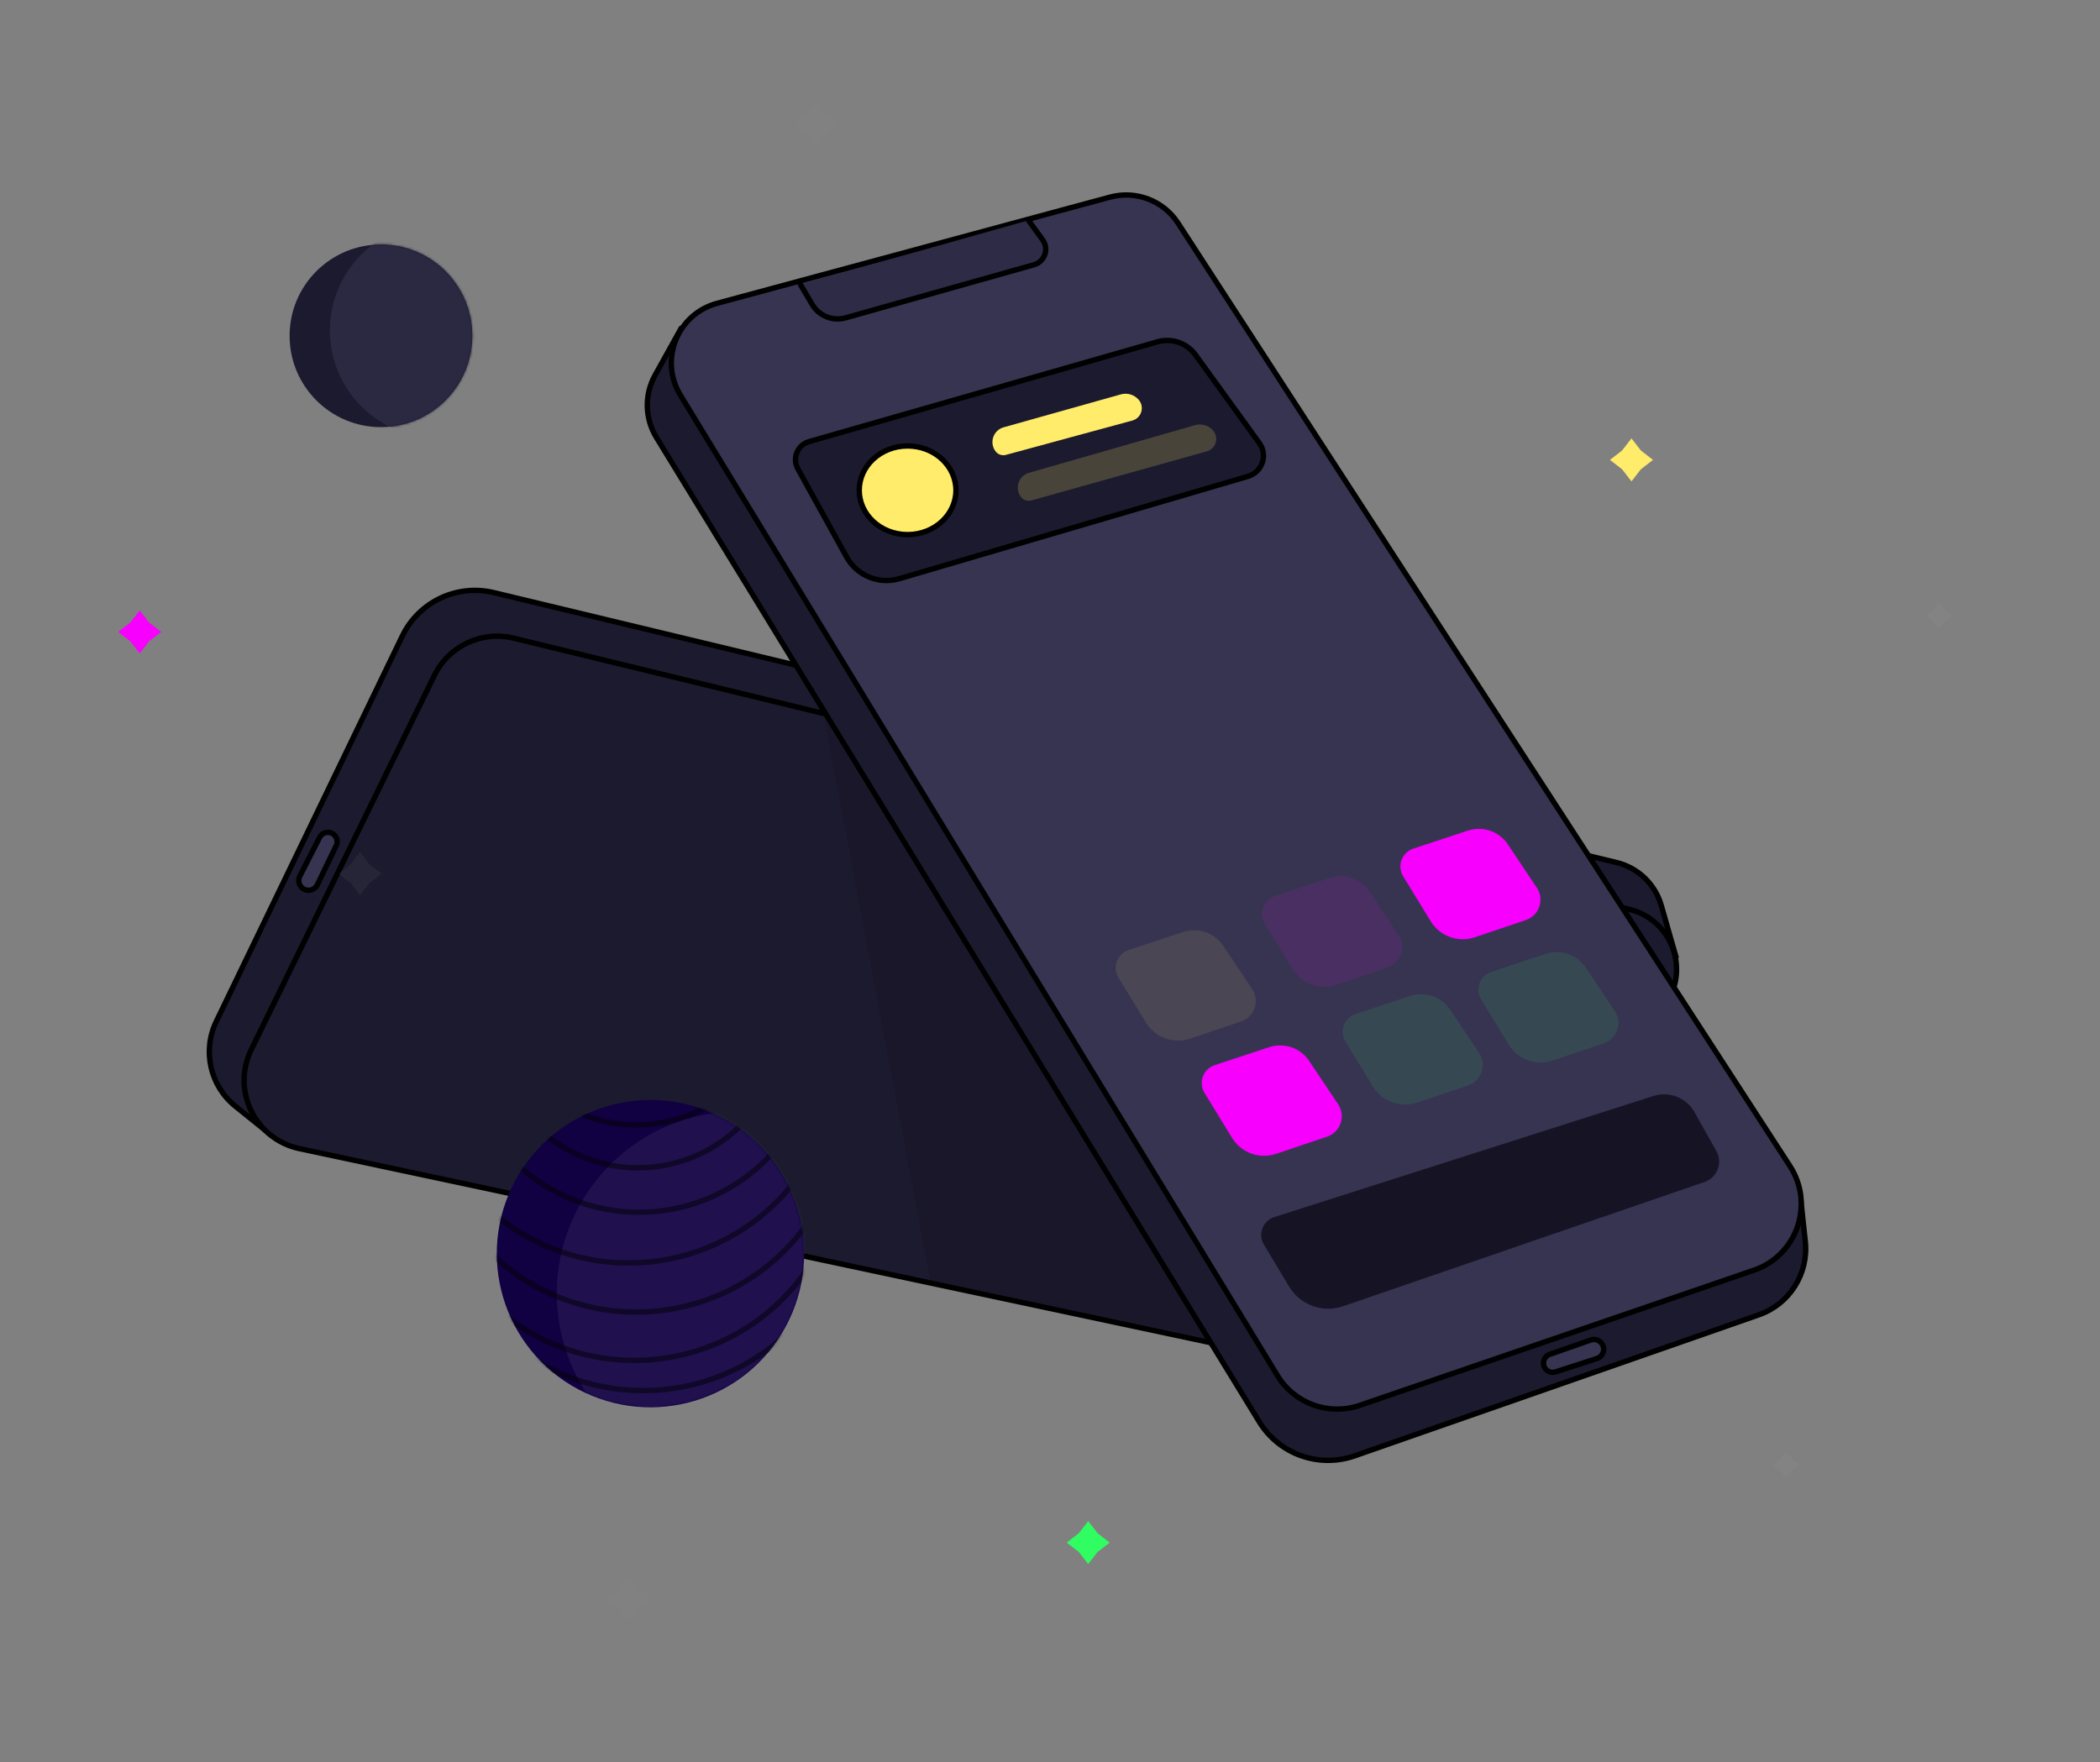 <svg width="846" height="710" viewBox="0 0 846 710" fill="none" xmlns="http://www.w3.org/2000/svg">
<rect x="0" y="0" width="846" height="710" fill="#808080" stroke="none"/>
<g clip-path="url(#clip0_167_3306)">
<path fill-rule="evenodd" clip-rule="evenodd" d="M651.149 347.504C659.879 349.603 666.802 356.24 669.268 364.873L675.17 385.539L578.986 528.287C573.453 536.498 563.579 540.65 553.841 538.861L108.963 457.13L94.814 445.73C84.624 437.52 81.438 423.369 87.126 411.584L162.091 256.239C168.733 242.477 184.071 235.207 198.928 238.779L651.149 347.504Z" fill="#1C1A2E" stroke="black" stroke-width="2.165"/>
<path fill-rule="evenodd" clip-rule="evenodd" d="M656.384 366.399C672.503 370.318 680.353 388.608 672.091 402.992L590.391 545.215C585.007 554.588 574.19 559.416 563.617 557.164L120.643 462.821C102.733 459.006 93.178 439.375 101.226 422.927L175.009 272.117C180.815 260.248 194.097 254.017 206.937 257.138L656.384 366.399Z" fill="#1C1A2E" stroke="black" stroke-width="2.165"/>
<path fill-rule="evenodd" clip-rule="evenodd" d="M653.691 432.106L644.517 429.739C639.363 428.409 633.952 430.662 631.265 435.257L591.183 503.785C588.888 507.708 591.228 512.713 595.709 513.469L607.018 515.375" fill="#2E2B46"/>
<path d="M653.691 432.106L644.517 429.739C639.363 428.409 633.952 430.662 631.265 435.257L591.183 503.785C588.888 507.708 591.228 512.713 595.709 513.469L607.018 515.375" stroke="black" stroke-width="2.165" stroke-linecap="round"/>
<path fill-rule="evenodd" clip-rule="evenodd" d="M134.977 336.768C135.883 337.887 136.062 339.428 135.438 340.725L127.852 356.487C126.601 359.088 123.068 359.499 121.252 357.257C120.274 356.048 120.099 354.376 120.807 352.992L128.77 337.416C129.996 335.019 133.282 334.676 134.977 336.768Z" fill="#373451" stroke="black" stroke-width="2.165"/>
<path opacity="0.24" fill-rule="evenodd" clip-rule="evenodd" d="M332.036 289.045L374.722 515.907L485.24 539.097L332.036 289.045Z" fill="#11101D"/>
<path opacity="0.143" fill-rule="evenodd" clip-rule="evenodd" d="M783.587 250.458L781.223 253.506L778.86 250.458L775.811 248.094L778.86 245.73L781.223 242.682L783.587 245.73L786.636 248.094L783.587 250.458Z" fill="#979797"/>
<path opacity="0.143" fill-rule="evenodd" clip-rule="evenodd" d="M721.888 592.51L719.524 595.558L717.161 592.51L714.112 590.146L717.161 587.782L719.524 584.734L721.888 587.782L724.936 590.146L721.888 592.51Z" fill="#979797"/>
<path opacity="0.09" fill-rule="evenodd" clip-rule="evenodd" d="M141.264 355.813L136.386 352.031L141.264 348.25L145.046 343.372L148.828 348.25L153.705 352.031L148.828 355.813L145.046 360.691L141.264 355.813Z" fill="#979797"/>
<path opacity="0.09" fill-rule="evenodd" clip-rule="evenodd" d="M325.28 53.812L320.402 50.03L325.28 46.248L329.062 41.37L332.843 46.248L337.721 50.03L332.843 53.812L329.062 58.689L325.28 53.812Z" fill="#979797"/>
<path opacity="0.09" fill-rule="evenodd" clip-rule="evenodd" d="M249.508 648.073L244.63 644.291L249.508 640.509L253.29 635.631L257.072 640.509L261.95 644.291L257.072 648.073L253.29 652.95L249.508 648.073Z" fill="#979797"/>
<path fill-rule="evenodd" clip-rule="evenodd" d="M52.504 258.393L47.626 254.612L52.504 250.83L56.286 245.952L60.067 250.83L64.945 254.612L60.067 258.393L56.286 263.271L52.504 258.393Z" fill="#F700FE"/>
<path fill-rule="evenodd" clip-rule="evenodd" d="M434.607 625.341L429.729 621.56L434.607 617.778L438.388 612.9L442.17 617.778L447.048 621.56L442.17 625.341L438.388 630.219L434.607 625.341Z" fill="#2FFD61"/>
<path fill-rule="evenodd" clip-rule="evenodd" d="M653.47 189.083L648.592 185.301L653.47 181.52L657.251 176.642L661.033 181.52L665.911 185.301L661.033 189.083L657.251 193.961L653.47 189.083Z" fill="#FFEC6A"/>
<circle cx="153.471" cy="135.307" r="36.803" fill="#1C1A2E"/>
<mask id="mask0_167_3306" style="mask-type:alpha" maskUnits="userSpaceOnUse" x="116" y="98" width="75" height="75">
<circle cx="153.471" cy="135.307" r="36.803" fill="white"/>
</mask>
<g mask="url(#mask0_167_3306)">
<circle cx="176.202" cy="133.142" r="43.298" fill="#2B2941"/>
</g>
<path fill-rule="evenodd" clip-rule="evenodd" d="M264.432 176.264C259.743 168.607 259.541 159.018 263.902 151.17L274.341 132.383L443.292 99.458C453.011 97.564 462.928 101.609 468.549 109.761L725.333 482.129L727.277 500.195C728.676 513.206 720.923 525.465 708.568 529.777L545.714 586.614C531.286 591.649 515.3 585.944 507.32 572.912L264.432 176.264Z" fill="#1C1A2E" stroke="black" stroke-width="2.165"/>
<path fill-rule="evenodd" clip-rule="evenodd" d="M274.092 159.201C265.465 145.032 272.846 126.548 288.86 122.22L447.198 79.423C457.632 76.603 468.695 80.838 474.579 89.906L721.098 469.846C731.065 485.208 723.94 505.846 706.619 511.786L547.807 566.253C535.309 570.539 521.511 565.553 514.639 554.268L274.092 159.201Z" fill="#373451" stroke="black" stroke-width="2.165"/>
<path fill-rule="evenodd" clip-rule="evenodd" d="M322.458 114.643L327.182 122.653C329.928 127.309 335.465 129.531 340.668 128.065L416.536 106.685C420.883 105.46 422.684 100.281 420.033 96.624L414.341 88.767" fill="#2E2B46"/>
<path d="M322.458 114.643L327.182 122.653C329.928 127.309 335.465 129.531 340.668 128.065L416.536 106.685C420.883 105.46 422.684 100.281 420.033 96.624L414.341 88.767" stroke="black" stroke-width="2.165" stroke-linecap="round"/>
<path fill-rule="evenodd" clip-rule="evenodd" d="M621.829 548.843C621.98 547.412 622.942 546.195 624.301 545.719L640.811 539.938C643.534 538.984 646.323 541.19 646.022 544.06C645.859 545.607 644.8 546.913 643.321 547.391L626.677 552.774C624.115 553.602 621.548 551.521 621.829 548.843Z" fill="#373451" stroke="black" stroke-width="2.165"/>
<path fill-rule="evenodd" clip-rule="evenodd" d="M321.413 188.872C319.06 184.609 321.279 179.265 325.96 177.925L466.339 137.715C472.033 136.084 478.139 138.193 481.613 142.991L507.344 178.537C510.851 183.382 508.507 190.239 502.769 191.924L362.325 233.161C354.051 235.59 345.2 231.948 341.032 224.4L321.413 188.872Z" fill="#1C1A2E" stroke="black" stroke-width="2.165"/>
<path fill-rule="evenodd" clip-rule="evenodd" d="M450.592 393.921C448.044 389.755 450.044 384.302 454.682 382.772L476.666 375.521C482.675 373.539 489.267 375.811 492.779 381.074L504.442 398.553C507.605 403.294 505.405 409.745 500.005 411.565L479.444 418.497C472.741 420.757 465.365 418.079 461.675 412.044L450.592 393.921Z" fill="#FFEC6A" fill-opacity="0.1"/>
<path fill-rule="evenodd" clip-rule="evenodd" d="M485.239 440.338C482.691 436.172 484.692 430.719 489.33 429.189L511.313 421.938C517.322 419.956 523.915 422.228 527.426 427.491L539.089 444.97C542.252 449.711 540.053 456.162 534.652 457.982L514.091 464.914C507.388 467.174 500.013 464.496 496.322 458.461L485.239 440.338Z" fill="#F700FE"/>
<path fill-rule="evenodd" clip-rule="evenodd" d="M509.551 372.2C507.003 368.034 509.004 362.581 513.641 361.051L535.625 353.8C541.634 351.818 548.227 354.09 551.738 359.353L563.401 376.832C566.564 381.573 564.365 388.023 558.964 389.844L538.403 396.776C531.7 399.036 524.325 396.357 520.634 390.322L509.551 372.2Z" fill="#F700FE" fill-opacity="0.1"/>
<path fill-rule="evenodd" clip-rule="evenodd" d="M565.278 353.077C562.73 348.911 564.731 343.458 569.368 341.928L591.352 334.677C597.361 332.695 603.953 334.967 607.465 340.23L619.128 357.709C622.291 362.45 620.092 368.9 614.691 370.721L594.13 377.653C587.427 379.913 580.052 377.234 576.361 371.199L565.278 353.077Z" fill="#F700FE"/>
<path fill-rule="evenodd" clip-rule="evenodd" d="M542.033 419.7C539.485 415.534 541.486 410.081 546.124 408.551L568.108 401.3C574.116 399.318 580.709 401.59 584.221 406.853L595.884 424.332C599.047 429.073 596.847 435.523 591.447 437.344L570.886 444.276C564.182 446.536 556.807 443.857 553.116 437.822L542.033 419.7Z" fill="#2FFD61" fill-opacity="0.1"/>
<path fill-rule="evenodd" clip-rule="evenodd" d="M596.678 402.742C594.13 398.576 596.13 393.122 600.768 391.593L622.752 384.342C628.761 382.36 635.353 384.632 638.865 389.895L650.528 407.374C653.691 412.115 651.491 418.565 646.091 420.386L625.53 427.318C618.827 429.578 611.451 426.899 607.761 420.864L596.678 402.742Z" fill="#2FFD61" fill-opacity="0.1"/>
<path d="M385.113 197.548C385.113 207.33 376.475 215.408 365.629 215.408C354.783 215.408 346.145 207.33 346.145 197.548C346.145 187.766 354.783 179.687 365.629 179.687C376.475 179.687 385.113 187.766 385.113 197.548Z" fill="#FFEC6A" stroke="black" stroke-width="2.165"/>
<path fill-rule="evenodd" clip-rule="evenodd" d="M509.172 501.507C506.654 497.317 508.704 491.874 513.361 490.386L666.095 441.599C672.458 439.567 679.373 442.287 682.645 448.11L691.467 463.81C694.115 468.522 691.846 474.483 686.734 476.241L541.083 526.327C532.87 529.151 523.8 525.848 519.326 518.404L509.172 501.507Z" fill="#161424"/>
<path fill-rule="evenodd" clip-rule="evenodd" d="M458.753 161.103C461.213 163.991 459.831 168.457 456.17 169.451L405.263 183.281C403.682 183.711 402 183.127 401.026 181.811C398.449 178.331 400.154 173.349 404.322 172.178L451.538 158.906C454.166 158.167 456.983 159.025 458.753 161.103Z" fill="#FFEC6A"/>
<path opacity="0.2" fill-rule="evenodd" clip-rule="evenodd" d="M488.724 173.497C491.18 176.381 489.819 180.84 486.171 181.861L415.522 201.632C413.93 202.078 412.228 201.494 411.244 200.166C408.67 196.689 410.358 191.71 414.516 190.517L481.448 171.303C484.094 170.543 486.939 171.401 488.724 173.497Z" fill="#FFEC6A"/>
<circle cx="262.05" cy="505.147" r="61.911" transform="rotate(31.119 262.05 505.147)" fill="#110042"/>
<mask id="mask1_167_3306" style="mask-type:alpha" maskUnits="userSpaceOnUse" x="200" y="443" width="124" height="125">
<circle cx="262.05" cy="505.147" r="61.911" transform="rotate(31.119 262.05 505.147)" fill="white"/>
</mask>
<g mask="url(#mask1_167_3306)">
<circle opacity="0.481" cx="297.74" cy="521.207" r="73.439" transform="rotate(31.119 297.74 521.207)" fill="white" fill-opacity="0.13"/>
<circle opacity="0.481" cx="257.458" cy="416.093" r="72.356" transform="rotate(31.119 257.458 416.093)" stroke="black" stroke-width="2.165"/>
<circle opacity="0.481" cx="253.334" cy="424.576" r="84.312" transform="rotate(31.119 253.334 424.576)" stroke="black" stroke-width="2.165"/>
<circle opacity="0.481" cx="256.356" cy="444.355" r="84.312" transform="rotate(31.119 256.356 444.355)" stroke="black" stroke-width="2.165"/>
<circle opacity="0.481" cx="255.571" cy="463.831" r="84.312" transform="rotate(31.119 255.571 463.831)" stroke="black" stroke-width="2.165"/>
<circle opacity="0.481" cx="259.199" cy="475.996" r="84.312" transform="rotate(31.119 259.199 475.996)" stroke="black" stroke-width="2.165"/>
<circle opacity="0.481" cx="257.03" cy="411.845" r="58.693" transform="rotate(31.119 257.03 411.845)" stroke="black" stroke-width="2.165"/>
<circle opacity="0.481" cx="256.49" cy="394.562" r="58.693" transform="rotate(31.119 256.49 394.562)" stroke="black" stroke-width="2.165"/>
</g>
</g>
<defs>
<clipPath id="clip0_167_3306">
<rect width="829.151" height="709" fill="white" transform="translate(16 0.002)"/>
</clipPath>
</defs>
</svg>
